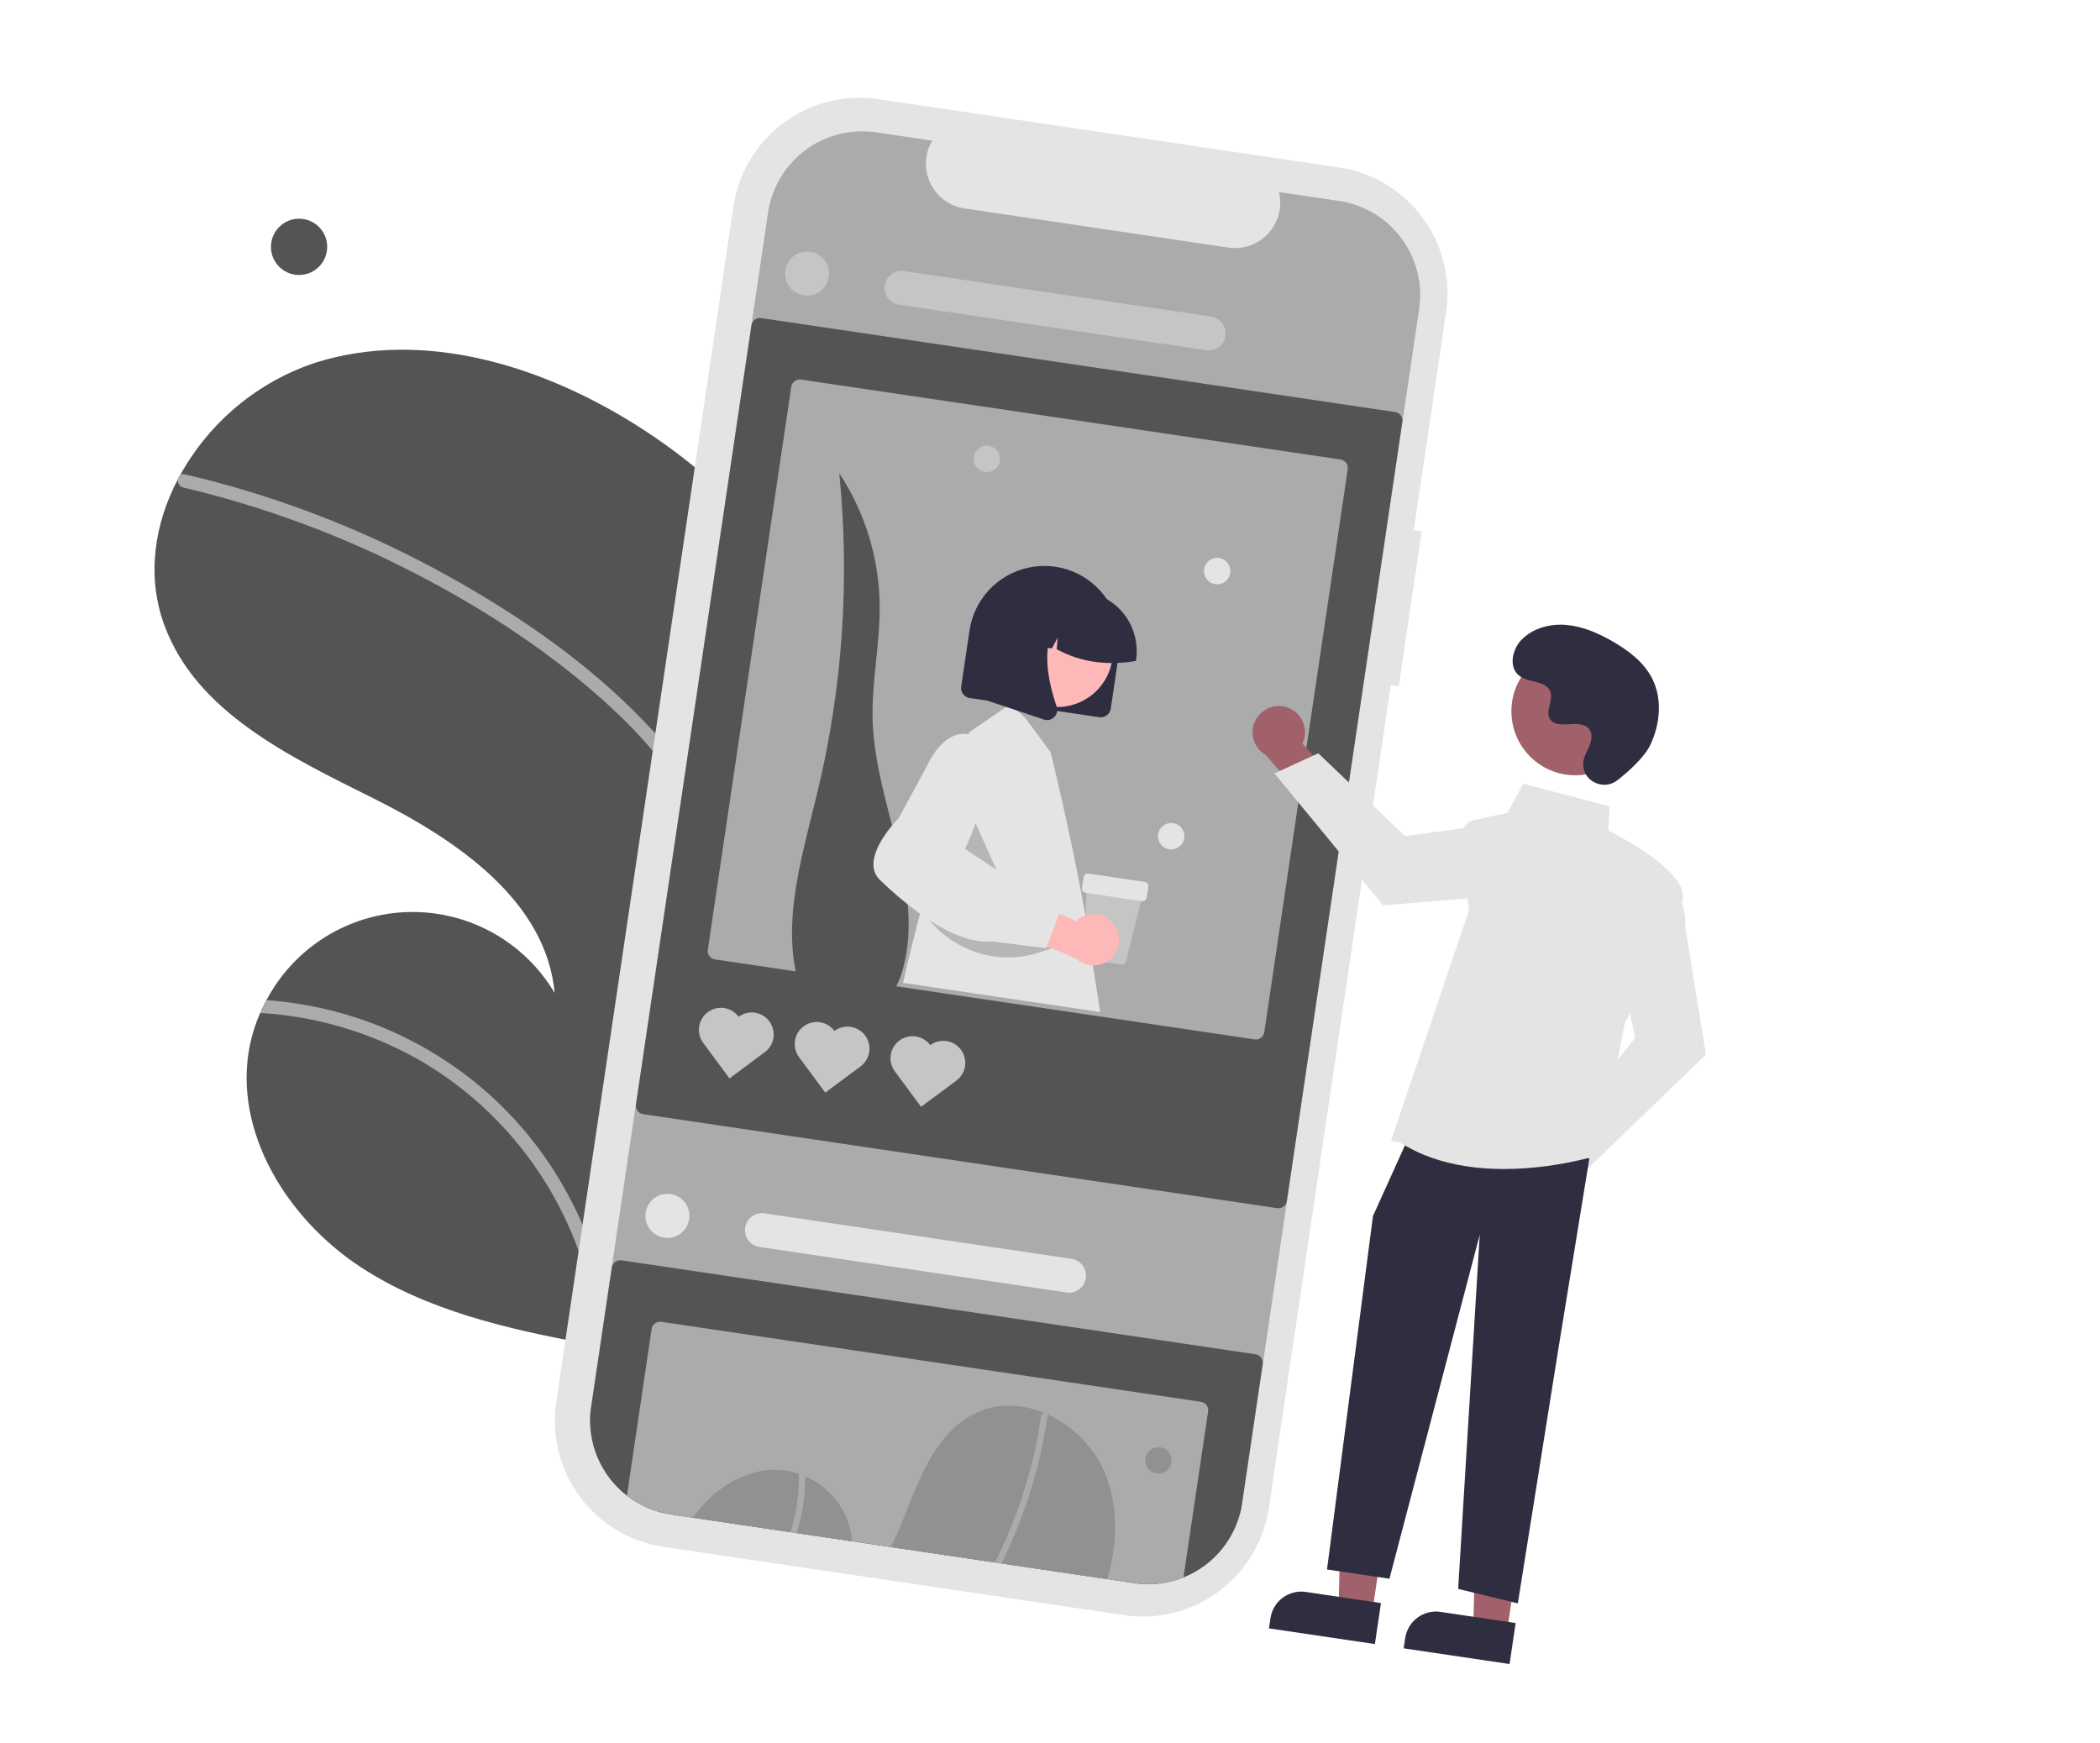<svg width="106" height="88" viewBox="0 0 106 88" fill="none" xmlns="http://www.w3.org/2000/svg">
<g clip-path="url(#clip0_47_164)">
<path d="M29.831 65.277L30.07 63.6L33.606 38.72L33.739 37.789L35.685 24.095C34.581 23.146 33.41 22.279 32.181 21.499C27.365 18.448 21.376 16.597 15.936 18.302C13.025 19.264 10.582 21.29 9.097 23.977C9.056 24.048 9.018 24.116 8.981 24.185C7.777 26.478 7.394 29.106 8.297 31.558C9.911 35.962 14.648 38.202 18.841 40.294C23.031 42.385 27.567 45.451 27.997 50.122C27.241 48.846 26.16 47.795 24.864 47.077C23.568 46.359 22.104 46 20.623 46.036C19.142 46.072 17.697 46.503 16.437 47.284C15.177 48.065 14.146 49.167 13.452 50.479C13.338 50.692 13.231 50.909 13.133 51.13C12.898 51.659 12.721 52.214 12.607 52.782C11.744 57.122 14.508 61.534 18.204 63.957C21.547 66.145 25.528 67.058 29.472 67.805L29.831 65.277Z" fill="#545454"/>
<path d="M30.07 63.6L29.831 65.277C29.281 62.863 28.248 60.587 26.795 58.585C25.341 56.583 23.498 54.897 21.375 53.629C18.863 52.157 16.039 51.3 13.133 51.13C13.231 50.909 13.338 50.692 13.452 50.479C14.578 50.565 15.695 50.747 16.79 51.025C20.697 52.017 24.18 54.243 26.725 57.373C28.215 59.223 29.349 61.334 30.07 63.6Z" fill="#ABABAB"/>
<path d="M33.739 37.789L33.606 38.72C32.809 37.684 31.928 36.717 30.97 35.828C27.997 33.054 24.512 30.773 20.907 28.919C17.212 27.011 13.299 25.564 9.253 24.609C9.162 24.587 9.083 24.531 9.033 24.452C8.982 24.373 8.964 24.277 8.981 24.185C8.991 24.103 9.033 24.028 9.097 23.977C9.13 23.953 9.169 23.938 9.209 23.932C9.249 23.926 9.29 23.93 9.329 23.943C9.828 24.059 10.324 24.18 10.821 24.313C14.945 25.409 18.917 27.014 22.645 29.092C26.244 31.091 29.739 33.502 32.588 36.496C32.99 36.909 33.375 37.34 33.739 37.789Z" fill="#ABABAB"/>
<path d="M14.888 13.866C15.663 13.98 16.385 13.444 16.5 12.668C16.615 11.891 16.08 11.169 15.305 11.054C14.53 10.939 13.808 11.475 13.693 12.252C13.578 13.028 14.113 13.751 14.888 13.866Z" fill="#545454"/>
<path d="M71.764 26.817L71.363 26.758L72.993 15.758C73.117 14.922 73.076 14.07 72.871 13.25C72.666 12.43 72.302 11.659 71.799 10.98C71.297 10.302 70.666 9.729 69.942 9.295C69.219 8.861 68.416 8.573 67.582 8.45L44.319 5.002C42.634 4.752 40.918 5.184 39.549 6.201C38.181 7.218 37.271 8.738 37.021 10.427L28.077 70.773C27.827 72.461 28.257 74.18 29.271 75.55C30.286 76.921 31.803 77.831 33.489 78.081L56.751 81.529C58.437 81.778 60.152 81.347 61.521 80.33C62.89 79.313 63.799 77.793 64.05 76.104L70.203 34.588L70.603 34.647L71.764 26.817Z" fill="#E4E4E4"/>
<path d="M71.634 15.602L62.704 75.86C62.691 75.948 62.675 76.035 62.657 76.121C62.411 77.325 61.713 78.389 60.708 79.094C59.703 79.798 58.466 80.091 57.253 79.91L33.879 76.446C32.662 76.266 31.561 75.625 30.804 74.655C30.046 73.685 29.69 72.461 29.808 71.234C29.816 71.153 29.826 71.072 29.838 70.989L38.768 10.731C38.955 9.47 39.634 8.335 40.656 7.575C41.678 6.815 42.96 6.493 44.218 6.679L47.055 7.1C46.864 7.422 46.756 7.786 46.739 8.16C46.722 8.534 46.797 8.907 46.958 9.245C47.118 9.583 47.36 9.876 47.66 10.099C47.96 10.321 48.311 10.466 48.681 10.521L62.008 12.497C62.378 12.551 62.755 12.514 63.107 12.388C63.459 12.262 63.775 12.051 64.027 11.774C64.278 11.498 64.458 11.163 64.551 10.8C64.643 10.437 64.645 10.057 64.556 9.694L67.593 10.143C68.851 10.33 69.984 11.01 70.742 12.034C71.5 13.057 71.821 14.341 71.634 15.602Z" fill="#ABABAB"/>
<path d="M64.467 60.983L32.464 56.239C32.352 56.223 32.251 56.162 32.183 56.071C32.115 55.979 32.087 55.864 32.103 55.752L37.933 16.417C37.95 16.305 38.01 16.203 38.102 16.136C38.193 16.068 38.307 16.039 38.42 16.055L70.423 20.799C70.535 20.815 70.636 20.876 70.704 20.968C70.772 21.059 70.801 21.174 70.784 21.286L64.954 60.621C64.938 60.733 64.877 60.835 64.786 60.903C64.694 60.97 64.58 60.999 64.467 60.983Z" fill="#545454"/>
<path d="M67.667 23.195L40.427 19.158C40.315 19.142 40.2 19.17 40.109 19.238C40.017 19.306 39.957 19.407 39.94 19.52L35.728 47.941C35.711 48.054 35.74 48.169 35.808 48.26C35.876 48.351 35.977 48.412 36.089 48.428L63.329 52.465C63.442 52.482 63.556 52.453 63.647 52.386C63.739 52.318 63.8 52.217 63.816 52.104L68.029 23.683C68.045 23.57 68.017 23.456 67.949 23.364C67.881 23.273 67.78 23.212 67.667 23.195Z" fill="#ABABAB"/>
<path d="M40.574 14.911C41.181 15.001 41.746 14.581 41.836 13.973C41.926 13.365 41.507 12.799 40.9 12.709C40.293 12.619 39.728 13.039 39.638 13.647C39.548 14.255 39.967 14.821 40.574 14.911Z" fill="#C5C5C5"/>
<path d="M40.636 50.534C39.208 47.228 40.428 43.456 41.27 39.953C42.532 34.697 42.901 29.266 42.364 23.888C43.661 25.858 44.369 28.159 44.403 30.519C44.428 32.486 43.982 34.441 44.05 36.407C44.194 40.624 46.675 44.776 45.592 48.853C45.352 49.755 44.857 50.689 43.98 51.003C42.99 51.358 41.929 50.802 41.026 50.264" fill="#545454"/>
<path d="M37.283 51.322C37.108 51.084 36.846 50.926 36.555 50.883C36.264 50.839 35.967 50.912 35.73 51.088C35.493 51.263 35.335 51.525 35.291 51.817C35.247 52.109 35.321 52.406 35.495 52.643L35.499 52.648L36.822 54.434L38.606 53.108C38.842 52.932 38.998 52.669 39.041 52.378C39.084 52.087 39.009 51.79 38.834 51.554C38.659 51.317 38.397 51.16 38.107 51.116C37.816 51.073 37.52 51.147 37.283 51.322Z" fill="#C5C5C5"/>
<path d="M42.118 52.038C41.944 51.801 41.682 51.643 41.391 51.599C41.099 51.555 40.803 51.629 40.565 51.804C40.328 51.979 40.17 52.242 40.127 52.534C40.083 52.825 40.156 53.123 40.331 53.36L40.334 53.364L41.657 55.151L43.441 53.825C43.677 53.649 43.834 53.386 43.876 53.095C43.919 52.803 43.845 52.507 43.67 52.27C43.495 52.034 43.233 51.877 42.942 51.833C42.651 51.789 42.355 51.863 42.118 52.038Z" fill="#C5C5C5"/>
<path d="M46.954 52.755C46.779 52.518 46.517 52.36 46.226 52.316C45.935 52.272 45.638 52.346 45.401 52.521C45.164 52.696 45.006 52.959 44.962 53.25C44.918 53.542 44.992 53.839 45.166 54.077L45.169 54.081L46.493 55.868L48.277 54.542C48.513 54.365 48.669 54.103 48.712 53.811C48.755 53.52 48.68 53.224 48.505 52.987C48.33 52.751 48.068 52.593 47.778 52.55C47.487 52.506 47.191 52.58 46.954 52.755Z" fill="#C5C5C5"/>
<path d="M60.881 17.678L45.384 15.381C45.273 15.365 45.166 15.326 45.069 15.268C44.972 15.211 44.888 15.134 44.821 15.044C44.754 14.953 44.705 14.85 44.678 14.741C44.65 14.631 44.645 14.517 44.661 14.406C44.678 14.294 44.716 14.187 44.774 14.09C44.832 13.993 44.908 13.909 44.999 13.841C45.09 13.774 45.192 13.726 45.302 13.698C45.411 13.671 45.525 13.665 45.636 13.682L61.133 15.979C61.245 15.995 61.352 16.033 61.449 16.091C61.545 16.149 61.63 16.226 61.697 16.316C61.764 16.407 61.812 16.51 61.84 16.619C61.867 16.729 61.873 16.843 61.856 16.954C61.84 17.066 61.801 17.173 61.743 17.27C61.685 17.367 61.609 17.451 61.519 17.518C61.428 17.585 61.325 17.634 61.216 17.662C61.106 17.689 60.993 17.695 60.881 17.678Z" fill="#C5C5C5"/>
<path d="M63.374 68.36L31.371 63.617C31.258 63.6 31.144 63.629 31.052 63.697C30.961 63.765 30.9 63.867 30.884 63.979L29.808 71.234C29.69 72.461 30.046 73.685 30.804 74.655C31.561 75.625 32.662 76.266 33.879 76.446L57.253 79.91C58.466 80.091 59.703 79.799 60.708 79.094C61.713 78.389 62.411 77.325 62.657 76.121L63.735 68.848C63.752 68.735 63.723 68.621 63.655 68.529C63.587 68.438 63.486 68.377 63.374 68.36Z" fill="#545454"/>
<path d="M60.618 70.757L33.378 66.72C33.266 66.703 33.151 66.732 33.06 66.8C32.969 66.868 32.908 66.969 32.891 67.082L31.645 75.493C32.295 75.999 33.064 76.327 33.879 76.446L57.253 79.91C58.092 80.036 58.95 79.935 59.739 79.618L60.98 71.245C60.996 71.132 60.968 71.017 60.9 70.926C60.832 70.834 60.731 70.773 60.618 70.757Z" fill="#ABABAB"/>
<path d="M33.525 62.472C34.132 62.562 34.697 62.142 34.787 61.534C34.877 60.926 34.458 60.361 33.851 60.27C33.244 60.181 32.679 60.601 32.589 61.209C32.499 61.817 32.918 62.383 33.525 62.472Z" fill="#E4E4E4"/>
<path d="M53.833 65.239L38.335 62.943C38.224 62.926 38.117 62.888 38.02 62.83C37.923 62.772 37.839 62.696 37.772 62.605C37.705 62.515 37.656 62.412 37.629 62.302C37.601 62.193 37.596 62.079 37.612 61.967C37.629 61.856 37.667 61.748 37.725 61.651C37.783 61.555 37.86 61.47 37.95 61.403C38.041 61.336 38.144 61.287 38.253 61.26C38.362 61.232 38.476 61.227 38.587 61.243L54.084 63.54C54.196 63.557 54.303 63.595 54.4 63.653C54.496 63.711 54.581 63.787 54.648 63.878C54.715 63.968 54.764 64.071 54.791 64.181C54.818 64.29 54.824 64.404 54.807 64.516C54.791 64.627 54.752 64.735 54.695 64.831C54.637 64.928 54.56 65.013 54.47 65.08C54.379 65.147 54.276 65.196 54.167 65.223C54.058 65.251 53.944 65.256 53.833 65.239Z" fill="#E4E4E4"/>
<path d="M43.019 77.801L34.967 76.608C36.026 75.113 37.734 74.02 39.528 74.215C39.799 74.245 40.065 74.305 40.322 74.394C40.43 74.43 40.535 74.473 40.639 74.517C41.297 74.795 41.867 75.248 42.286 75.827C42.706 76.405 42.959 77.088 43.019 77.801Z" fill="#919191"/>
<path d="M55.898 79.71L44.964 78.089C45.206 77.612 45.425 77.122 45.618 76.622C46.425 74.569 47.278 72.256 49.27 71.316C50.378 70.792 51.622 70.864 52.742 71.333C52.776 71.347 52.811 71.363 52.844 71.379C54.16 71.964 55.207 73.025 55.775 74.35C56.471 76.045 56.403 77.927 55.898 79.71Z" fill="#919191"/>
<path d="M40.52 76.104C40.45 76.538 40.347 76.967 40.212 77.385L39.898 77.338C40.207 76.389 40.351 75.392 40.322 74.394C40.43 74.43 40.535 74.473 40.639 74.517C40.646 75.049 40.606 75.58 40.52 76.104Z" fill="#ABABAB"/>
<path d="M52.87 71.486C52.836 71.724 52.799 71.963 52.757 72.201C52.414 74.18 51.827 76.108 51.008 77.942C50.863 78.269 50.71 78.594 50.55 78.917L50.227 78.869C50.514 78.295 50.777 77.71 51.017 77.12C51.758 75.309 52.274 73.415 52.554 71.479C52.561 71.435 52.584 71.395 52.619 71.368C52.654 71.341 52.698 71.329 52.742 71.333C52.781 71.335 52.817 71.351 52.844 71.379C52.857 71.394 52.865 71.411 52.87 71.429C52.874 71.448 52.874 71.468 52.87 71.486Z" fill="#ABABAB"/>
<path d="M58.373 74.376C58.737 74.43 59.076 74.178 59.13 73.813C59.184 73.448 58.933 73.109 58.569 73.055C58.205 73.001 57.866 73.253 57.812 73.618C57.758 73.983 58.009 74.322 58.373 74.376Z" fill="#919191"/>
<path d="M49.712 23.826C50.077 23.88 50.416 23.628 50.47 23.263C50.524 22.898 50.272 22.559 49.908 22.505C49.544 22.451 49.205 22.703 49.151 23.068C49.097 23.433 49.348 23.772 49.712 23.826Z" fill="#C5C5C5"/>
<path d="M61.34 29.487C61.704 29.541 62.043 29.289 62.097 28.924C62.151 28.56 61.9 28.22 61.536 28.166C61.172 28.112 60.833 28.364 60.779 28.729C60.724 29.094 60.976 29.433 61.34 29.487Z" fill="#E4E4E4"/>
<path d="M59.02 42.87C59.384 42.924 59.723 42.672 59.777 42.307C59.831 41.942 59.58 41.603 59.215 41.549C58.851 41.495 58.512 41.747 58.458 42.112C58.404 42.477 58.655 42.816 59.02 42.87Z" fill="#E4E4E4"/>
<path d="M55.168 48.733L54.934 47.236C54.907 46.891 54.858 46.549 54.789 46.211C54.511 44.612 53.861 41.376 53.034 37.972L51.73 36.21L51.347 35.87L50.984 35.55L50.788 35.684L48.917 36.961L48.891 37.06L46.459 46.052C46.459 46.052 46.453 46.077 46.44 46.125C46.412 46.23 46.354 46.444 46.275 46.751C46.126 47.328 45.873 48.336 45.582 49.61L55.535 51.085L55.168 48.733Z" fill="#E4E4E4"/>
<path opacity="0.2" d="M49.08 41.179L48.275 43.728L50.928 45.315L49.08 41.179Z" fill="black"/>
<path d="M55.872 30.247C55.441 29.609 54.829 29.116 54.114 28.833C53.398 28.55 52.615 28.49 51.865 28.661C51.115 28.832 50.434 29.226 49.911 29.791C49.389 30.357 49.049 31.067 48.936 31.829L48.518 34.651C48.498 34.786 48.532 34.923 48.613 35.033C48.694 35.142 48.815 35.215 48.95 35.235L55.486 36.203C55.62 36.223 55.757 36.188 55.866 36.107C55.975 36.026 56.048 35.905 56.068 35.77L56.486 32.948C56.626 32.002 56.407 31.038 55.872 30.247Z" fill="#2F2E41"/>
<path d="M52.964 35.656C54.493 35.882 55.916 34.824 56.143 33.293C56.37 31.762 55.315 30.337 53.786 30.11C52.258 29.884 50.835 30.942 50.608 32.473C50.381 34.004 51.436 35.429 52.964 35.656Z" fill="#FFB8B8"/>
<path d="M55.872 30.247C55.543 30.055 55.18 29.928 54.803 29.872L54.239 29.789C53.765 29.718 53.28 29.763 52.826 29.918C52.371 30.073 51.961 30.335 51.627 30.681C51.605 30.702 51.585 30.725 51.565 30.747C51.16 31.19 50.897 31.744 50.81 32.337L50.802 32.394L51.992 32.57L52.568 31.491L52.48 32.642L53.095 32.734L53.385 32.189L53.34 32.77C54.557 33.437 55.897 33.605 57.337 33.362L57.346 33.306C57.434 32.707 57.341 32.095 57.078 31.549C56.815 31.004 56.395 30.55 55.872 30.247Z" fill="#2F2E41"/>
<path d="M53.343 35.686C53.342 35.679 53.34 35.672 53.337 35.666C53.07 34.899 52.764 33.741 52.891 32.703C52.967 32.083 53.199 31.506 53.686 31.082L53.779 31L50.558 30.523L49.84 35.368L50.788 35.684L51.347 35.87L52.69 36.319C52.719 36.329 52.749 36.336 52.779 36.34C52.859 36.352 52.94 36.344 53.017 36.319C53.093 36.293 53.162 36.249 53.219 36.191C53.3 36.11 53.351 36.003 53.362 35.889C53.37 35.82 53.364 35.751 53.343 35.686Z" fill="#2F2E41"/>
<path opacity="0.2" d="M46.546 45.935C47.156 46.898 48.068 47.631 49.139 48.019C50.211 48.406 51.38 48.426 52.465 48.075L53.111 47.865L46.546 45.935Z" fill="black"/>
<path d="M76.519 58.909C76.557 58.72 76.635 58.541 76.748 58.386C76.862 58.23 77.008 58.101 77.177 58.008C77.345 57.916 77.532 57.861 77.724 57.848C77.916 57.836 78.108 57.865 78.287 57.935L80.368 55.761L81.994 56.704L79.013 59.733C78.876 60.027 78.636 60.26 78.339 60.389C78.041 60.517 77.707 60.532 77.4 60.431C77.093 60.329 76.833 60.118 76.671 59.837C76.509 59.557 76.455 59.226 76.519 58.909Z" fill="#A0616A"/>
<path d="M78.716 57.099L82.539 52.398L81.787 48.884L84.156 44.601L84.215 44.637C84.253 44.661 85.154 45.235 85.068 46.8L86.108 53.231L79.899 59.225L78.716 57.099Z" fill="#E4E4E4"/>
<path d="M64.911 35.688C65.096 35.74 65.268 35.832 65.414 35.957C65.559 36.082 65.676 36.238 65.755 36.414C65.835 36.589 65.875 36.78 65.872 36.972C65.87 37.165 65.826 37.355 65.742 37.529L67.744 39.773L66.678 41.325L63.896 38.115C63.614 37.956 63.401 37.698 63.296 37.392C63.191 37.085 63.202 36.75 63.327 36.451C63.452 36.152 63.683 35.909 63.974 35.768C64.266 35.628 64.6 35.599 64.911 35.688Z" fill="#A0616A"/>
<path d="M66.54 38.022L70.922 42.201L74.478 41.719L78.556 44.414L78.516 44.47C78.489 44.506 77.848 45.362 76.297 45.156L69.815 45.701L64.332 39.04L66.54 38.022Z" fill="#E4E4E4"/>
<path d="M69.269 81.35L67.568 81.098L67.733 74.405L70.243 74.777L69.269 81.35Z" fill="#A0616A"/>
<path d="M65.911 80.355L69.706 80.917L69.399 82.986L64.053 82.194L64.129 81.679C64.19 81.267 64.412 80.896 64.746 80.647C65.081 80.399 65.5 80.294 65.911 80.355Z" fill="#2F2E41"/>
<path d="M76.068 82.358L74.367 82.106L74.532 75.413L77.042 75.785L76.068 82.358Z" fill="#A0616A"/>
<path d="M72.71 81.362L76.504 81.925L76.198 83.994L70.852 83.202L70.928 82.687C70.989 82.275 71.211 81.903 71.545 81.655C71.879 81.407 72.298 81.301 72.71 81.362Z" fill="#2F2E41"/>
<path d="M80.228 58.455L78.648 68.164L76.614 80.932L73.602 80.202L74.692 62.322L70.134 79.688L66.982 79.221L69.302 61.381L70.989 57.654L80.228 58.455Z" fill="#2F2E41"/>
<path d="M70.675 57.668L70.213 57.579L74.14 45.978L73.79 42.244C73.772 42.05 73.825 41.856 73.94 41.699C74.056 41.541 74.224 41.431 74.415 41.39L76.095 41.028L76.886 39.563L81.251 40.699L81.181 41.926C81.638 42.151 85.401 44.059 84.905 45.523C84.415 46.968 82.131 51.405 82.015 51.63L80.743 58.289L80.706 58.301C80.662 58.316 77.382 59.369 74.06 58.876C72.891 58.703 71.715 58.338 70.675 57.668Z" fill="#E4E4E4"/>
<path d="M82.093 37.85C83.169 36.425 82.888 34.397 81.466 33.32C80.044 32.243 78.019 32.525 76.943 33.95C75.868 35.375 76.148 37.403 77.57 38.48C78.992 39.557 81.017 39.275 82.093 37.85Z" fill="#A0616A"/>
<path d="M81.646 39.38C80.941 39.94 79.862 39.423 79.915 38.525C79.919 38.455 79.929 38.385 79.947 38.318C80.046 37.931 80.325 37.608 80.333 37.184C80.336 37.079 80.312 36.975 80.263 36.882C79.875 36.16 78.597 36.932 78.226 36.276C77.999 35.873 78.413 35.353 78.258 34.917C78.052 34.343 77.172 34.481 76.687 34.111C76.147 33.699 76.317 32.801 76.785 32.309C77.356 31.709 78.235 31.474 79.059 31.544C79.884 31.613 80.662 31.955 81.38 32.365C82.196 32.832 82.986 33.427 83.406 34.269C83.917 35.293 83.794 36.549 83.309 37.586C83.014 38.217 82.222 38.924 81.646 39.38Z" fill="#2F2E41"/>
<path d="M56.59 48.681L54.878 48.427C54.823 48.419 54.773 48.391 54.738 48.348C54.703 48.305 54.685 48.25 54.688 48.195L54.867 44.626L57.703 45.047L56.839 48.514C56.826 48.568 56.793 48.615 56.747 48.646C56.701 48.676 56.645 48.689 56.59 48.681Z" fill="#C5C5C5"/>
<path d="M57.633 45.488L54.806 45.069C54.747 45.061 54.695 45.029 54.659 44.981C54.624 44.934 54.609 44.874 54.618 44.815L54.697 44.284C54.705 44.226 54.737 44.173 54.784 44.138C54.832 44.102 54.892 44.087 54.95 44.096L57.777 44.515C57.836 44.523 57.889 44.555 57.924 44.603C57.959 44.65 57.974 44.71 57.965 44.769L57.887 45.3C57.878 45.358 57.846 45.411 57.799 45.447C57.751 45.482 57.692 45.497 57.633 45.488Z" fill="#E4E4E4"/>
<path d="M56.27 46.724C56.168 46.566 56.032 46.434 55.872 46.335C55.712 46.236 55.533 46.173 55.347 46.151C55.16 46.13 54.971 46.149 54.793 46.208C54.615 46.267 54.452 46.365 54.315 46.494L51.637 45.294L50.512 46.747L54.317 48.388C54.549 48.603 54.851 48.726 55.167 48.733C55.483 48.739 55.791 48.63 56.031 48.425C56.272 48.219 56.429 47.933 56.474 47.619C56.518 47.306 56.445 46.987 56.27 46.724Z" fill="#FFB8B8"/>
<path d="M51.855 45.191L50.654 44.148L50.302 43.913L48.713 42.853C48.789 42.686 49.011 42.188 49.246 41.55C49.795 40.057 50.41 37.798 49.365 37.231C49.217 37.149 49.057 37.091 48.891 37.06C48.668 37.019 48.438 37.036 48.225 37.112C47.333 37.422 46.824 38.591 46.805 38.634L45.365 41.296C45.251 41.412 44.079 42.617 44.088 43.64C44.086 43.787 44.115 43.932 44.172 44.067C44.23 44.202 44.315 44.323 44.421 44.423C45.054 45.037 45.728 45.605 46.44 46.125C46.605 46.244 46.767 46.356 46.927 46.46C47.82 47.04 48.632 47.389 49.342 47.494C49.574 47.53 49.809 47.538 50.043 47.516L52.81 47.862L52.839 47.785L52.85 47.755L53.468 46.114L53.642 45.649L51.855 45.191Z" fill="#E4E4E4"/>
</g>
<defs>
<clipPath id="clip0_47_164">
<rect width="94.655" height="73.877" fill="white" transform="translate(11.448 0.13) rotate(8.43)"/>
</clipPath>
</defs>
</svg>
